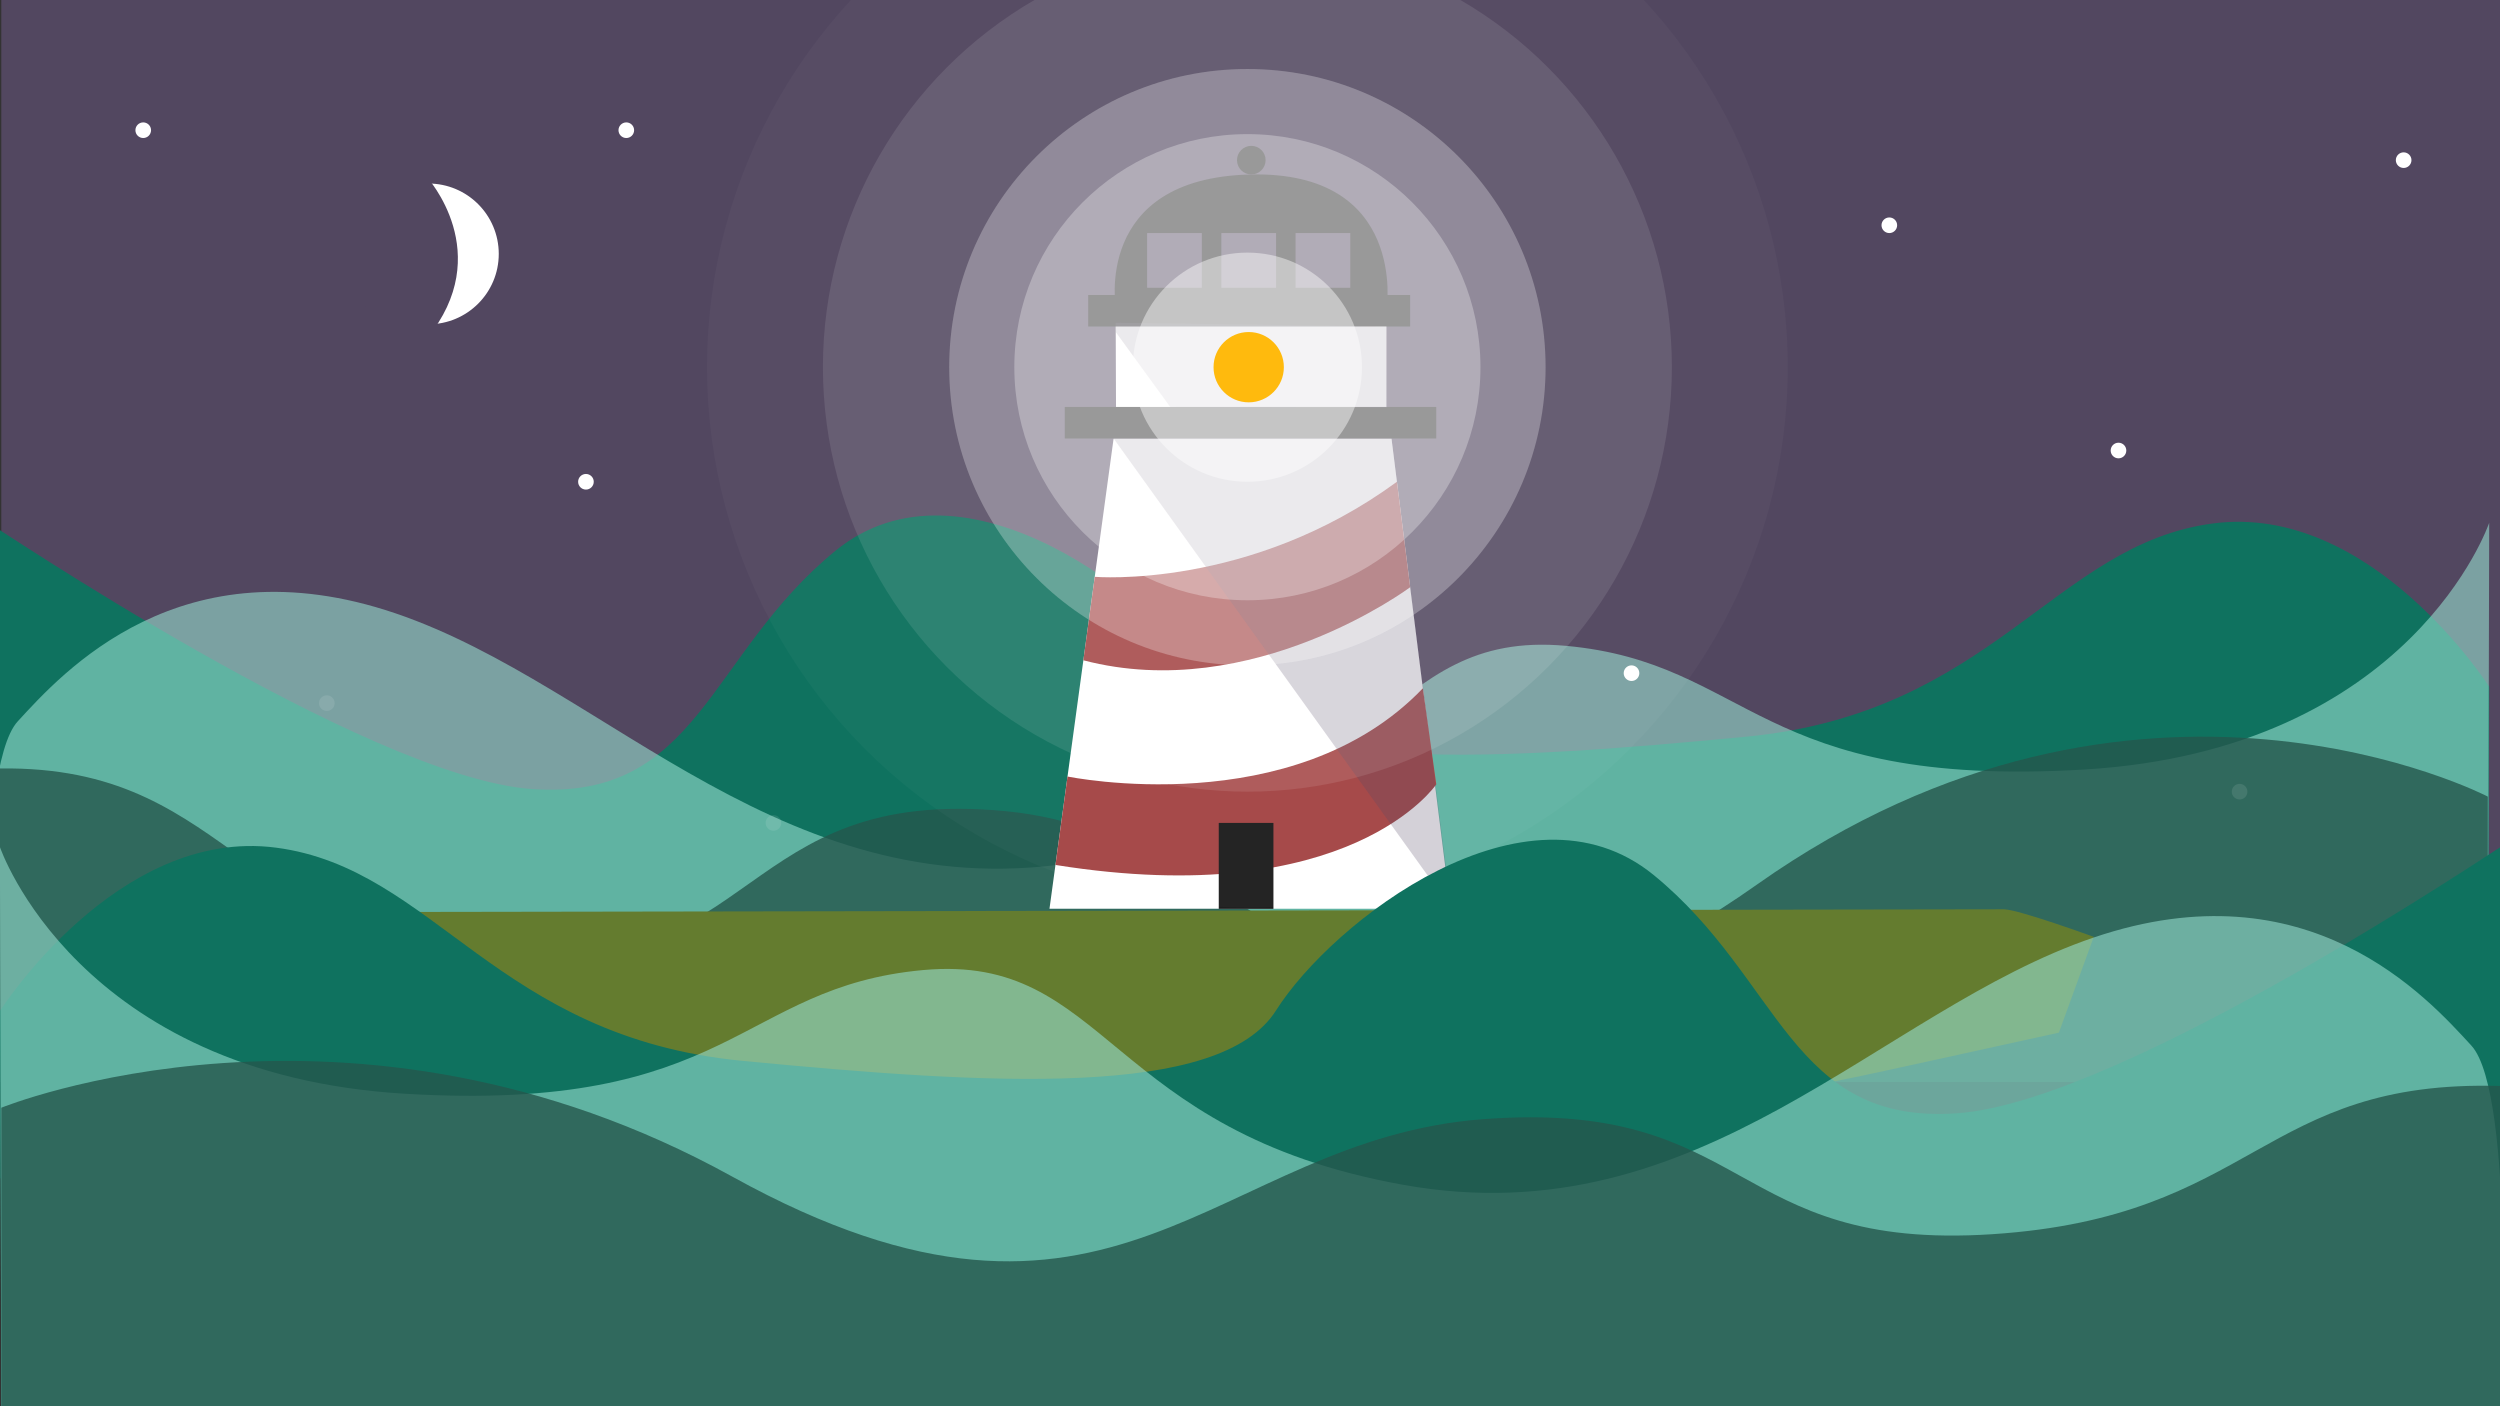 <svg xmlns="http://www.w3.org/2000/svg" viewBox="0 0 1920 1080">
  <rect x="0" y="0" width="1920" height="1080" fill="#333333" stroke="none"/>
  <title>Sea</title>
  <g id="Layer_1" data-name="Layer 1">
    <rect x="1" width="1920" height="1080" style="fill: #524760"/>
    <circle cx="329" cy="195" r="54.05" style="fill: #fff"/>
    <path d="M327.82,136s53.65,58.55,0,124c0,0-56.81,1.15-56.81-62C271,198,268.91,142.89,327.82,136Z" style="fill: #524760"/>
  </g>
  <g id="waves-b">
    <path id="wave6" d="M1911.7,527.44S1821.63,386,1699.63,402s-169,145.55-358.5,163.77S974.63,595,931.63,527s-192-184-290-104-105,192-233,183S-8.37,401-8.87,401.5-9.37,831-9.37,831h1920Z" style="fill: #0f725f"/>
    <path id="wave5" d="M1911.7,401.5S1852.63,576,1600.63,591s-256-82-398-95-140,124-369,165-365-134-530-190-256,46-290,83-23,277-23,277h1920Z" style="fill: #97ddcf;opacity: 0.6"/>
    <path id="wave4" d="M1910.63,611.78s-268.15-139.7-561.58,67.76S979.63,643,772.63,623s-188,130-391,113-206-152.24-390-145.62L-9.37,905h1920Z" style="fill: #25564d;opacity: 0.8"/>
  </g>
  <g id="Layer_6" data-name="Layer 6">
    <circle cx="1451" cy="173" r="6" style="fill: #fff"/>
    <circle cx="1253" cy="517" r="6" style="fill: #fff"/>
    <circle cx="1720" cy="608" r="6" style="fill: #fff;opacity: 0.1"/>
    <circle cx="1627" cy="346" r="6" style="fill: #fff"/>
    <circle cx="1846" cy="123" r="6" style="fill: #fff"/>
    <circle cx="251" cy="540" r="6" style="fill: #fff;opacity: 0.1"/>
    <circle cx="450" cy="370" r="6" style="fill: #fff"/>
    <circle cx="481" cy="100" r="6" style="fill: #fff"/>
    <circle cx="594" cy="632" r="6" style="fill: #fff;opacity: 0.1"/>
    <circle cx="110" cy="100" r="6" style="fill: #fff"/>
  </g>
  <g id="Layer_5" data-name="Layer 5">
    <polygon points="806 697.93 855.25 336.77 1068.66 336.77 1114 697.93 806 697.93" style="fill: #fff"/>
    <rect x="817.73" y="312.54" width="285.33" height="24.23" style="fill: #1e1e1e"/>
    <polygon points="857.1 312.54 856.81 236.71 1064.75 236.71 1064.75 312.54 857.1 312.54" style="fill: #fff"/>
    <path d="M857,237S839,137,960,134s105,103,105,103Z" style="fill: #1e1e1e"/>
    <rect x="881" y="179" width="42" height="42" style="fill: #524760"/>
    <rect x="938" y="179" width="42" height="42" style="fill: #524760"/>
    <rect x="995" y="179" width="42" height="42" style="fill: #524760"/>
    <circle cx="961" cy="123" r="11" style="fill: #1e1e1e"/>
    <rect x="835.73" y="226.54" width="247.27" height="24.23" style="fill: #1e1e1e"/>
    <path d="M840.77,443s118.89,10,232.06-73L1083,451s-121,90.2-251,56.1Z" style="fill: #a34545"/>
    <path d="M819.85,596.36s173.64,35.89,272.9-67.74l10.31,73.75s-65.88,98.2-292.47,61.91Z" style="fill: #a34545"/>
    <rect x="936" y="632" width="42" height="66" style="fill: #1e1e1e"/>
    <polygon points="855.25 336.77 1114.5 697.5 1068.66 336.77 855.25 336.77" style="fill: #524760;opacity: 0.25"/>
    <polygon points="856.88 255 898.75 312.54 1065 313 1064.75 250.77 856.88 247.88 856.88 255" style="fill: #524760;opacity: 0.25"/>
    <path d="M267.49,700.43l64.65,83.27,110.67,23.87,55.82,40.53,349.74-18.72s178.57-30.9,186.16-26.77,159.11,32.07,164.07,30.12,89.69,21.94,95.52,21.81,122.82-26,127.81-26.72,159.3-34.77,159.3-34.77L1608,719.51s-57.14-20.82-68.82-21.18" style="fill: #647c2f"/>
  </g>
  <g id="Layer_2" data-name="Layer 2">
    <circle cx="958" cy="282" r="415" style="fill: #fff;opacity: 0.03"/>
    <circle cx="958" cy="282" r="326" style="fill: #fff;opacity: 0.1"/>
    <circle cx="958" cy="282" r="229" style="fill: #fff;opacity: 0.15"/>
    <circle cx="958" cy="282" r="229" style="fill: #fff;opacity: 0.15"/>
    <circle cx="958" cy="282" r="179" style="fill: #fff;opacity: 0.29"/>
    <circle cx="958" cy="282" r="88" style="fill: #fff;opacity: 0.43"/>
    <path d="M104,910s183-68,389,51,503,105,544,27" style="fill: #97ddcf"/>
    <circle cx="959" cy="282" r="27" style="fill: #ffba0d"/>
  </g>
  <g id="waves-f">
    <path id="wave3" d="M-.07,776.44S90,635,212,651,381,796.55,570.5,814.77,937,844,980,776s192-184,290-104,105,192,233,183,417-205,417.5-204.5.5,429.5.5,429.5H1Z" style="fill: #0f725f"/>
    <path id="wave2" d="M-.07,650.5S59,825,311,840s256-82,398-95,140,124,369,165,365-134,530-190,256,46,290,83,23,277,23,277H1Z" style="fill: #97ddcf;opacity: 0.6"/>
    <path id="wave1" d="M1,850.74s268.14-109.22,561.57,53S932,875.15,1139,859.52s188,101.64,391,88.35,206-119,390-113.86l1,246H1Z" style="fill: #25564d;opacity: 0.8"/>
  </g>
</svg>
